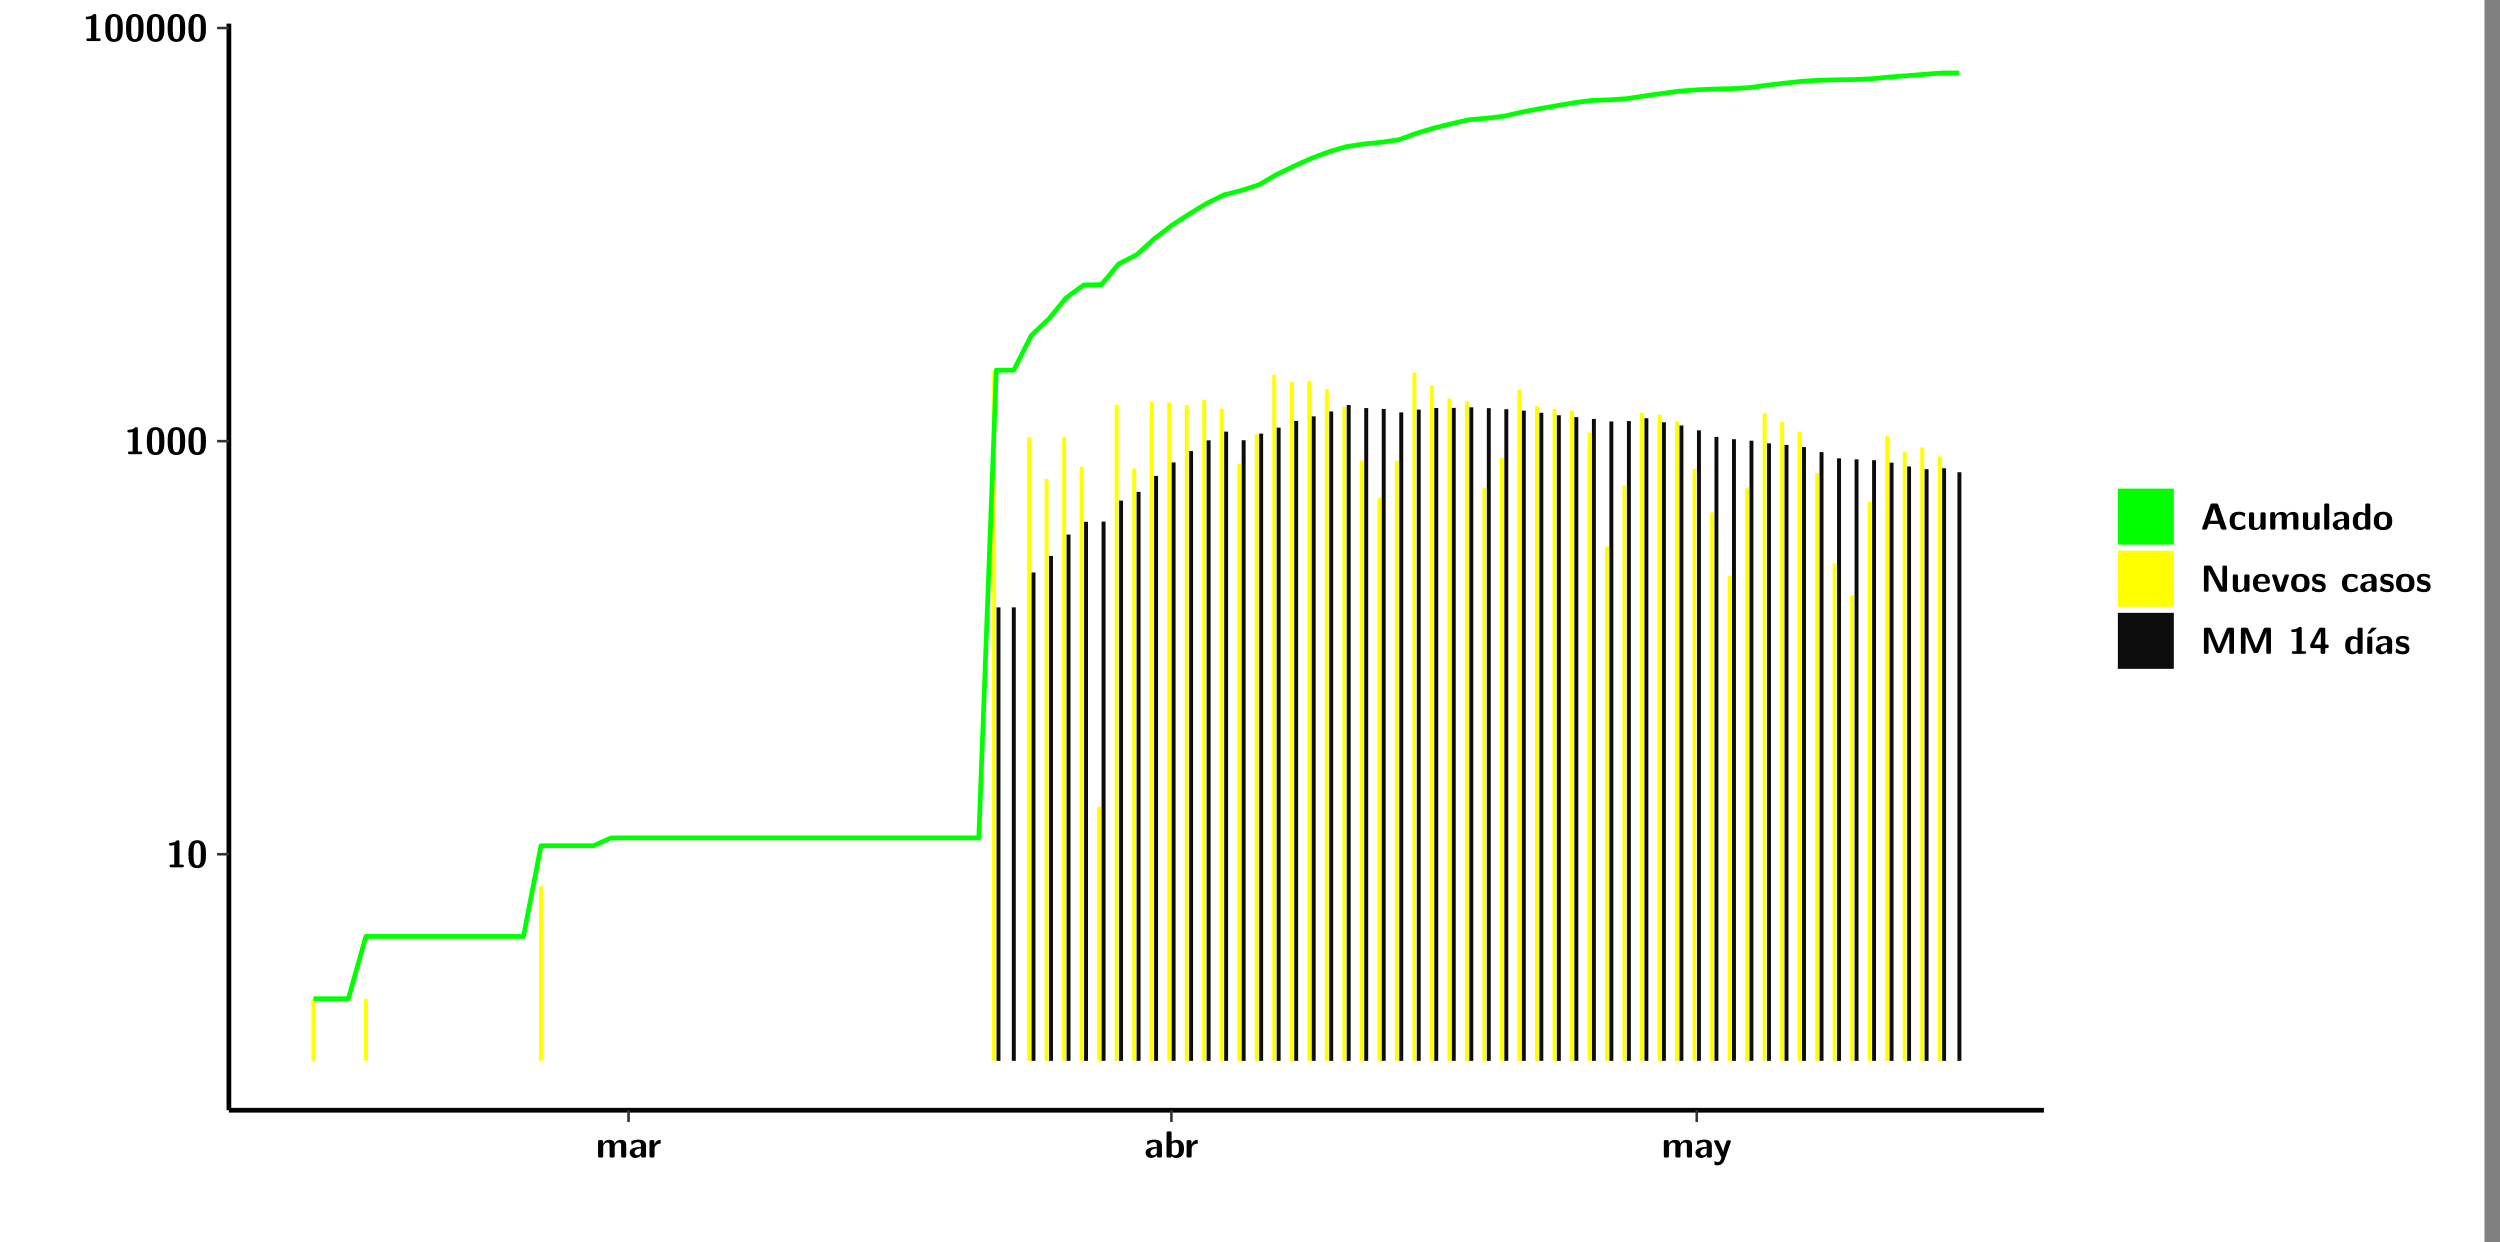 <?xml version="1.0" encoding="UTF-8"?>
<svg xmlns="http://www.w3.org/2000/svg" xmlns:xlink="http://www.w3.org/1999/xlink" width="579.653pt" height="288pt" viewBox="0 0 579.653 288" version="1.1">
<rect x="0" y="0" width="579.653" height="288" fill="#808080" stroke="none"/>
<defs>
<g>
<symbol overflow="visible" id="glyph0-0">
<path style="stroke:none;" d=""/>
</symbol>
<symbol overflow="visible" id="glyph0-1">
<path style="stroke:none;" d="M 3.109 -5.859 C 3.109 -6.016 3.109 -6.281 2.719 -6.281 C 2.547 -6.281 2.516 -6.266 2.406 -6.156 C 2.25 -6.016 1.922 -5.688 1.047 -5.672 C 0.891 -5.672 0.672 -5.609 0.672 -5.359 C 0.672 -5.047 0.969 -5.047 1.094 -5.047 C 1.344 -5.047 1.656 -5.078 1.906 -5.156 L 1.906 -0.625 L 1.234 -0.625 C 1.109 -0.625 0.812 -0.625 0.812 -0.312 C 0.812 0 1.109 0 1.234 0 L 3.719 0 C 3.828 0 4.141 0 4.141 -0.312 C 4.141 -0.625 3.828 -0.625 3.719 -0.625 L 3.109 -0.625 Z M 3.109 -5.859 "/>
</symbol>
<symbol overflow="visible" id="glyph0-2">
<path style="stroke:none;" d="M 4.438 -3 C 4.438 -4.203 4.438 -6.281 2.406 -6.281 C 0.375 -6.281 0.375 -4.219 0.375 -3 C 0.375 -1.812 0.375 0.188 2.406 0.188 C 4.438 0.188 4.438 -1.781 4.438 -3 Z M 2.406 -0.438 C 1.75 -0.438 1.656 -1.25 1.625 -1.484 C 1.562 -1.953 1.562 -2.766 1.562 -3.125 C 1.562 -3.641 1.562 -4.203 1.625 -4.641 C 1.641 -4.875 1.734 -5.641 2.406 -5.641 C 3.047 -5.641 3.156 -4.906 3.188 -4.734 C 3.25 -4.281 3.25 -3.594 3.25 -3.125 C 3.25 -2.625 3.25 -1.953 3.188 -1.469 C 3.156 -1.234 3.062 -0.438 2.406 -0.438 Z M 2.406 -0.438 "/>
</symbol>
<symbol overflow="visible" id="glyph0-3">
<path style="stroke:none;" d="M 7.062 -2.844 C 7.062 -3.75 6.672 -4.109 5.781 -4.109 C 5.156 -4.109 4.688 -3.828 4.359 -3.25 C 4.219 -4.078 3.484 -4.109 3.109 -4.109 C 2.938 -4.109 2.578 -4.109 2.188 -3.828 C 1.906 -3.625 1.734 -3.344 1.672 -3.203 L 1.672 -3.641 C 1.672 -3.922 1.609 -4.062 1.25 -4.062 L 0.953 -4.062 C 0.625 -4.062 0.531 -3.969 0.531 -3.641 L 0.531 -0.422 C 0.531 -0.109 0.625 0 0.953 0 L 1.297 0 C 1.625 0 1.719 -0.109 1.719 -0.422 L 1.719 -2.359 C 1.719 -3.141 2.25 -3.484 2.688 -3.484 C 3.109 -3.484 3.203 -3.297 3.203 -2.828 L 3.203 -0.422 C 3.203 -0.109 3.297 0 3.625 0 L 3.969 0 C 4.297 0 4.391 -0.109 4.391 -0.422 L 4.391 -2.359 C 4.391 -3.141 4.922 -3.484 5.359 -3.484 C 5.781 -3.484 5.875 -3.297 5.875 -2.828 L 5.875 -0.422 C 5.875 -0.109 5.969 0 6.297 0 L 6.641 0 C 6.984 0 7.062 -0.109 7.062 -0.422 Z M 7.062 -2.844 "/>
</symbol>
<symbol overflow="visible" id="glyph0-4">
<path style="stroke:none;" d="M 4.062 -2.766 C 4.062 -4.156 2.734 -4.156 2.297 -4.156 C 1.891 -4.156 1.453 -4.125 0.859 -3.891 C 0.672 -3.797 0.625 -3.781 0.625 -3.688 C 0.625 -3.625 0.688 -3.109 0.688 -3.047 C 0.703 -2.984 0.75 -2.938 0.812 -2.938 C 0.844 -2.938 0.875 -2.969 0.906 -3 C 1.281 -3.391 1.719 -3.578 2.266 -3.578 C 2.734 -3.578 2.875 -3.297 2.875 -2.781 L 2.875 -2.469 C 2.562 -2.469 0.266 -2.453 0.266 -1.172 C 0.266 -0.547 0.766 0.094 1.531 0.094 C 1.828 0.094 2.484 0.016 2.906 -0.594 L 2.906 -0.422 C 2.906 -0.141 2.969 0 3.328 0 L 3.641 0 C 3.984 0 4.062 -0.109 4.062 -0.422 Z M 2.875 -1.344 C 2.875 -0.531 2.047 -0.531 2.016 -0.531 C 1.641 -0.531 1.406 -0.844 1.406 -1.188 C 1.406 -2.047 2.625 -2.109 2.875 -2.109 Z M 2.875 -1.344 "/>
</symbol>
<symbol overflow="visible" id="glyph0-5">
<path style="stroke:none;" d="M 1.703 -2.016 C 1.703 -2.844 2.391 -3.188 2.938 -3.219 C 3.109 -3.234 3.125 -3.234 3.125 -3.469 L 3.125 -3.875 C 3.125 -4.047 3.125 -4.109 2.969 -4.109 C 2.719 -4.109 2.078 -4.031 1.672 -3.078 L 1.656 -3.078 L 1.656 -3.641 C 1.656 -3.922 1.594 -4.062 1.234 -4.062 L 0.953 -4.062 C 0.641 -4.062 0.531 -3.969 0.531 -3.641 L 0.531 -0.422 C 0.531 -0.109 0.625 0 0.953 0 L 1.281 0 C 1.609 0 1.703 -0.109 1.703 -0.422 Z M 1.703 -2.016 "/>
</symbol>
<symbol overflow="visible" id="glyph0-6">
<path style="stroke:none;" d="M 1.703 -5.656 C 1.703 -5.938 1.641 -6.078 1.281 -6.078 L 0.953 -6.078 C 0.641 -6.078 0.531 -5.984 0.531 -5.656 L 0.531 -0.422 C 0.531 -0.109 0.625 0 0.953 0 L 1.312 0 C 1.453 0 1.719 0 1.734 -0.344 C 2.125 0.094 2.578 0.094 2.719 0.094 C 4.578 0.094 4.578 -1.594 4.578 -2.031 C 4.578 -2.453 4.578 -4.109 2.938 -4.109 C 2.219 -4.109 1.781 -3.703 1.703 -3.625 Z M 1.734 -3.172 C 1.844 -3.281 2.109 -3.484 2.5 -3.484 C 3.391 -3.484 3.391 -2.672 3.391 -2.016 C 3.391 -1.375 3.391 -0.531 2.406 -0.531 C 2.047 -0.531 1.828 -0.75 1.734 -0.875 Z M 1.734 -3.172 "/>
</symbol>
<symbol overflow="visible" id="glyph0-7">
<path style="stroke:none;" d="M 4.109 -3.609 C 4.141 -3.719 4.141 -3.734 4.141 -3.781 C 4.141 -4.016 3.906 -4.016 3.797 -4.016 L 3.609 -4.016 C 3.469 -4.016 3.266 -4.016 3.141 -3.812 C 3.109 -3.766 2.406 -1.828 2.359 -1.25 L 2.344 -1.25 C 2.312 -1.672 1.953 -2.484 1.562 -3.328 C 1.328 -3.891 1.266 -4.016 0.828 -4.016 L 0.594 -4.016 C 0.469 -4.016 0.25 -4.016 0.25 -3.781 C 0.25 -3.75 0.281 -3.688 0.297 -3.641 L 1.953 0 C 1.891 0.188 1.859 0.281 1.828 0.375 C 1.734 0.656 1.578 1.047 1.109 1.047 C 0.812 1.047 0.609 0.922 0.516 0.875 C 0.469 0.844 0.453 0.828 0.422 0.828 C 0.391 0.828 0.312 0.859 0.312 0.969 C 0.312 1.031 0.375 1.641 0.391 1.672 C 0.469 1.781 0.953 1.797 1.094 1.797 C 2.172 1.797 2.609 0.766 2.672 0.547 Z M 4.109 -3.609 "/>
</symbol>
<symbol overflow="visible" id="glyph0-8">
<path style="stroke:none;" d="M 4.156 -5.703 C 4.031 -6.078 3.766 -6.078 3.594 -6.078 L 2.828 -6.078 C 2.641 -6.078 2.391 -6.078 2.266 -5.703 L 0.406 -0.406 C 0.375 -0.297 0.375 -0.281 0.375 -0.234 C 0.375 0 0.594 0 0.703 0 L 1.031 0 C 1.188 0 1.453 0 1.578 -0.344 L 1.922 -1.328 L 4.344 -1.328 L 4.641 -0.484 C 4.75 -0.172 4.812 0 5.234 0 L 5.703 0 C 5.828 0 6.047 0 6.047 -0.234 C 6.047 -0.281 6.047 -0.297 6 -0.406 Z M 2.812 -3.938 C 2.938 -4.328 3.062 -4.656 3.125 -4.969 L 3.141 -4.969 C 3.188 -4.766 3.188 -4.75 3.25 -4.547 L 4.078 -2.078 L 2.188 -2.078 Z M 2.812 -3.938 "/>
</symbol>
<symbol overflow="visible" id="glyph0-9">
<path style="stroke:none;" d="M 4 -0.438 C 4 -0.531 3.969 -0.938 3.953 -1.047 C 3.953 -1.078 3.938 -1.172 3.844 -1.172 C 3.812 -1.172 3.797 -1.172 3.703 -1.078 C 3.562 -0.953 3.141 -0.594 2.422 -0.594 C 1.516 -0.594 1.516 -1.469 1.516 -2.031 C 1.516 -2.75 1.562 -3.484 2.453 -3.484 C 3.031 -3.484 3.266 -3.344 3.578 -3.078 C 3.688 -2.984 3.703 -2.984 3.734 -2.984 C 3.828 -2.984 3.844 -3.062 3.844 -3.094 C 3.859 -3.172 3.953 -3.656 3.953 -3.703 C 3.953 -3.781 3.891 -3.812 3.75 -3.891 C 3.328 -4.078 3.062 -4.156 2.453 -4.156 C 1.141 -4.156 0.328 -3.547 0.328 -2.016 C 0.328 -0.562 1.078 0.094 2.406 0.094 C 2.641 0.094 3.172 0.094 3.75 -0.203 C 4 -0.344 4 -0.344 4 -0.438 Z M 4 -0.438 "/>
</symbol>
<symbol overflow="visible" id="glyph0-10">
<path style="stroke:none;" d="M 4.391 -3.594 C 4.391 -3.875 4.328 -4.016 3.969 -4.016 L 3.609 -4.016 C 3.281 -4.016 3.188 -3.906 3.188 -3.594 L 3.188 -1.516 C 3.188 -0.938 2.891 -0.438 2.266 -0.438 C 1.766 -0.438 1.719 -0.562 1.719 -1.031 L 1.719 -3.594 C 1.719 -3.875 1.656 -4.016 1.297 -4.016 L 0.953 -4.016 C 0.625 -4.016 0.531 -3.922 0.531 -3.594 L 0.531 -1.109 C 0.531 -0.172 1.031 0.094 1.953 0.094 C 2.188 0.094 2.812 0.094 3.219 -0.656 L 3.219 -0.422 C 3.219 -0.141 3.281 0 3.641 0 L 3.969 0 C 4.297 0 4.391 -0.109 4.391 -0.422 Z M 4.391 -3.594 "/>
</symbol>
<symbol overflow="visible" id="glyph0-11">
<path style="stroke:none;" d="M 1.703 -5.656 C 1.703 -5.938 1.641 -6.078 1.281 -6.078 L 0.953 -6.078 C 0.641 -6.078 0.531 -5.984 0.531 -5.656 L 0.531 -0.422 C 0.531 -0.109 0.625 0 0.953 0 L 1.281 0 C 1.609 0 1.703 -0.109 1.703 -0.422 Z M 1.703 -5.656 "/>
</symbol>
<symbol overflow="visible" id="glyph0-12">
<path style="stroke:none;" d="M 4.375 -5.656 C 4.375 -5.938 4.312 -6.078 3.953 -6.078 L 3.625 -6.078 C 3.297 -6.078 3.203 -5.969 3.203 -5.656 L 3.203 -3.672 C 2.812 -4.047 2.375 -4.109 2.109 -4.109 C 0.328 -4.109 0.328 -2.422 0.328 -2 C 0.328 -1.594 0.328 0.094 2.062 0.094 C 2.422 0.094 2.812 -0.016 3.188 -0.406 C 3.188 -0.094 3.297 0 3.609 0 L 3.953 0 C 4.281 0 4.375 -0.109 4.375 -0.422 Z M 3.188 -1.094 C 3.188 -0.953 3.188 -0.875 2.922 -0.688 C 2.703 -0.547 2.5 -0.531 2.406 -0.531 C 1.516 -0.531 1.516 -1.344 1.516 -2 C 1.516 -2.656 1.516 -3.484 2.5 -3.484 C 2.75 -3.484 2.984 -3.391 3.188 -3.203 Z M 3.188 -1.094 "/>
</symbol>
<symbol overflow="visible" id="glyph0-13">
<path style="stroke:none;" d="M 4.547 -1.969 C 4.547 -3.406 3.844 -4.156 2.406 -4.156 C 0.953 -4.156 0.266 -3.391 0.266 -1.969 C 0.266 -0.547 1.031 0.094 2.406 0.094 C 3.781 0.094 4.547 -0.531 4.547 -1.969 Z M 2.406 -0.594 C 1.469 -0.594 1.469 -1.375 1.469 -2.078 C 1.469 -2.75 1.469 -3.531 2.406 -3.531 C 3.344 -3.531 3.344 -2.766 3.344 -2.078 C 3.344 -1.391 3.344 -0.594 2.406 -0.594 Z M 2.406 -0.594 "/>
</symbol>
<symbol overflow="visible" id="glyph0-14">
<path style="stroke:none;" d="M 2.656 -5.734 C 2.469 -6.078 2.203 -6.078 2.031 -6.078 L 1.219 -6.078 C 0.906 -6.078 0.797 -5.984 0.797 -5.656 L 0.797 -0.422 C 0.797 -0.109 0.891 0 1.219 0 L 1.453 0 C 1.781 0 1.875 -0.109 1.875 -0.422 L 1.875 -5.016 L 1.891 -5.016 L 4.297 -0.344 C 4.484 0 4.75 0 4.922 0 L 5.734 0 C 6.062 0 6.156 -0.109 6.156 -0.422 L 6.156 -5.656 C 6.156 -5.938 6.094 -6.078 5.734 -6.078 L 5.5 -6.078 C 5.156 -6.078 5.078 -5.969 5.078 -5.656 L 5.078 -1.062 L 5.062 -1.062 Z M 2.656 -5.734 "/>
</symbol>
<symbol overflow="visible" id="glyph0-15">
<path style="stroke:none;" d="M 3.781 -1.875 C 3.984 -1.875 4.203 -1.891 4.203 -2.281 C 4.203 -3.406 3.672 -4.156 2.359 -4.156 C 0.969 -4.156 0.266 -3.375 0.266 -2.047 C 0.266 -0.609 1.109 0.094 2.484 0.094 C 2.812 0.094 3.312 0.047 3.891 -0.234 C 4.078 -0.328 4.141 -0.359 4.141 -0.469 C 4.141 -0.531 4.125 -0.781 4.109 -0.844 C 4.078 -1.125 4.062 -1.125 3.984 -1.125 C 3.953 -1.125 3.938 -1.125 3.844 -1.047 C 3.328 -0.594 2.797 -0.531 2.516 -0.531 C 1.531 -0.531 1.422 -1.312 1.391 -1.875 Z M 1.406 -2.344 C 1.422 -2.875 1.609 -3.531 2.359 -3.531 C 3.062 -3.531 3.203 -3.031 3.219 -2.344 Z M 1.406 -2.344 "/>
</symbol>
<symbol overflow="visible" id="glyph0-16">
<path style="stroke:none;" d="M 4.109 -3.609 C 4.141 -3.719 4.141 -3.75 4.141 -3.766 C 4.141 -4.016 3.922 -4.016 3.797 -4.016 L 3.609 -4.016 C 3.25 -4.016 3.141 -3.891 3.062 -3.641 L 2.203 -0.984 L 1.328 -3.641 C 1.266 -3.828 1.203 -4.016 0.781 -4.016 L 0.578 -4.016 C 0.453 -4.016 0.234 -4.016 0.234 -3.766 C 0.234 -3.75 0.234 -3.719 0.266 -3.609 L 1.312 -0.375 C 1.438 0 1.703 0 1.859 0 L 2.5 0 C 2.672 0 2.938 0 3.062 -0.375 Z M 4.109 -3.609 "/>
</symbol>
<symbol overflow="visible" id="glyph0-17">
<path style="stroke:none;" d="M 3.469 -1.234 C 3.469 -1.734 3.203 -2.031 3.047 -2.172 C 2.703 -2.484 2.391 -2.547 2.031 -2.609 C 1.547 -2.703 1.188 -2.766 1.188 -3.109 C 1.188 -3.469 1.484 -3.547 1.828 -3.547 C 2.406 -3.547 2.719 -3.328 2.953 -3.125 C 3.047 -3.047 3.062 -3.047 3.094 -3.047 C 3.188 -3.047 3.203 -3.125 3.203 -3.156 C 3.219 -3.219 3.312 -3.719 3.312 -3.766 C 3.312 -3.906 2.844 -4.031 2.75 -4.062 C 2.406 -4.156 2.125 -4.156 1.891 -4.156 C 1.5 -4.156 0.328 -4.156 0.328 -2.906 C 0.328 -2.484 0.516 -2.219 0.75 -2 C 1.062 -1.734 1.406 -1.672 1.906 -1.562 C 2.156 -1.531 2.609 -1.453 2.609 -1.062 C 2.609 -0.656 2.266 -0.594 1.922 -0.594 C 1.531 -0.594 1.047 -0.703 0.625 -1.188 C 0.594 -1.234 0.562 -1.266 0.516 -1.266 C 0.422 -1.266 0.406 -1.188 0.391 -1.125 C 0.375 -1.016 0.266 -0.516 0.266 -0.422 C 0.266 -0.266 0.922 -0.062 0.922 -0.047 C 1.406 0.094 1.766 0.094 1.922 0.094 C 2.359 0.094 3.469 0.062 3.469 -1.234 Z M 3.469 -1.234 "/>
</symbol>
<symbol overflow="visible" id="glyph0-18">
<path style="stroke:none;" d="M 4.859 -2.859 C 4.688 -2.422 4.359 -1.609 4.281 -1.312 C 4.203 -1.625 3.844 -2.484 3.656 -2.953 L 2.531 -5.719 C 2.391 -6.078 2.109 -6.078 1.953 -6.078 L 1.219 -6.078 C 0.906 -6.078 0.797 -5.984 0.797 -5.656 L 0.797 -0.422 C 0.797 -0.109 0.891 0 1.219 0 L 1.453 0 C 1.781 0 1.875 -0.109 1.875 -0.422 L 1.875 -4.953 L 1.891 -4.953 C 1.984 -4.562 2.375 -3.578 2.578 -3.062 L 3.609 -0.562 C 3.766 -0.188 3.969 -0.188 4.266 -0.188 C 4.562 -0.188 4.781 -0.188 4.938 -0.562 L 6.062 -3.328 C 6.141 -3.531 6.625 -4.719 6.672 -4.953 L 6.688 -4.953 L 6.688 -0.422 C 6.688 -0.141 6.75 0 7.109 0 L 7.344 0 C 7.672 0 7.766 -0.109 7.766 -0.422 L 7.766 -5.656 C 7.766 -5.938 7.703 -6.078 7.344 -6.078 L 6.609 -6.078 C 6.391 -6.078 6.172 -6.062 6.016 -5.703 Z M 4.859 -2.859 "/>
</symbol>
<symbol overflow="visible" id="glyph0-19">
<path style="stroke:none;" d="M 0.344 -2.297 C 0.266 -2.172 0.266 -2.141 0.266 -1.984 L 0.266 -1.766 C 0.266 -1.484 0.328 -1.344 0.688 -1.344 L 2.672 -1.344 L 2.672 -0.422 C 2.672 -0.141 2.719 0 3.078 0 L 3.328 0 C 3.656 0 3.75 -0.109 3.75 -0.422 L 3.75 -1.344 L 4.125 -1.344 C 4.391 -1.344 4.547 -1.406 4.547 -1.75 C 4.547 -2.078 4.422 -2.172 4.125 -2.172 L 3.75 -2.172 L 3.75 -5.656 C 3.75 -5.984 3.656 -6.078 3.328 -6.078 L 2.688 -6.078 C 2.531 -6.078 2.391 -6.078 2.281 -5.875 Z M 1.188 -2.172 C 2.578 -4.75 2.672 -5.016 2.703 -5.156 L 2.719 -5.156 L 2.719 -2.172 Z M 1.188 -2.172 "/>
</symbol>
<symbol overflow="visible" id="glyph0-20">
<path style="stroke:none;" d="M 3.906 -5.844 C 3.953 -5.875 4 -5.922 4 -5.969 C 4 -6.078 3.906 -6.078 3.766 -6.078 L 3.047 -6.078 C 2.875 -6.078 2.859 -6.078 2.781 -5.984 L 2.031 -4.953 C 1.953 -4.859 1.953 -4.844 1.953 -4.828 C 1.953 -4.703 2.047 -4.703 2.188 -4.703 L 2.516 -4.703 Z M 3.906 -5.844 "/>
</symbol>
<symbol overflow="visible" id="glyph0-21">
<path style="stroke:none;" d="M 1.703 -3.594 C 1.703 -3.875 1.641 -4.016 1.281 -4.016 L 0.953 -4.016 C 0.641 -4.016 0.531 -3.922 0.531 -3.594 L 0.531 -0.422 C 0.531 -0.109 0.625 0 0.953 0 L 1.281 0 C 1.609 0 1.703 -0.109 1.703 -0.422 Z M 1.703 -3.594 "/>
</symbol>
</g>
<clipPath id="clip1">
  <path d="M 0 0 L 576.008 0 L 576.008 288 L 0 288 Z M 0 0 "/>
</clipPath>
<clipPath id="clip2">
  <path d="M 53.07 5.477 L 473.898 5.477 L 473.898 257.414 L 53.07 257.414 Z M 53.07 5.477 "/>
</clipPath>
</defs>
<g id="surface1">
<g clip-path="url(#clip1)" clip-rule="nonzero">
<path style="fill-rule:nonzero;fill:rgb(100%,100%,100%);fill-opacity:1;stroke-width:0.598;stroke-linecap:round;stroke-linejoin:round;stroke:rgb(100%,100%,100%);stroke-opacity:1;stroke-miterlimit:10;" d="M 0 0 L 0 288.004 L 576.008 288.004 L 576.008 0 Z M 0 0 " transform="matrix(1,0,0,-1,0,288)"/>
</g>
<g clip-path="url(#clip2)" clip-rule="nonzero">
<path style=" stroke:none;fill-rule:nonzero;fill:rgb(100%,100%,100%);fill-opacity:1;" d="M 53.07 257.414 L 53.07 5.477 L 473.898 5.477 L 473.898 257.414 Z M 53.07 257.414 "/>
</g>
<path style=" stroke:none;fill-rule:nonzero;fill:rgb(100%,100%,0%);fill-opacity:1;" d="M 72.199 245.969 L 72.199 231.551 L 73.105 231.551 L 73.105 245.969 Z M 72.199 245.969 "/>
<path style=" stroke:none;fill-rule:nonzero;fill:rgb(100%,100%,0%);fill-opacity:1;" d="M 84.375 245.969 L 84.375 231.551 L 85.293 231.551 L 85.293 245.969 Z M 84.375 245.969 "/>
<path style=" stroke:none;fill-rule:nonzero;fill:rgb(100%,100%,0%);fill-opacity:1;" d="M 124.984 245.969 L 124.984 205.488 L 125.891 205.488 L 125.891 245.969 Z M 124.984 245.969 "/>
<path style=" stroke:none;fill-rule:nonzero;fill:rgb(100%,100%,0%);fill-opacity:1;" d="M 230.039 245.969 L 230.039 85.945 L 230.945 85.945 L 230.945 245.969 Z M 230.039 245.969 "/>
<path style=" stroke:none;fill-rule:nonzero;fill:rgb(4.999%,4.999%,4.999%);fill-opacity:1;" d="M 231.055 245.969 L 231.055 140.828 L 231.965 140.828 L 231.965 245.969 Z M 231.055 245.969 "/>
<path style=" stroke:none;fill-rule:nonzero;fill:rgb(4.999%,4.999%,4.999%);fill-opacity:1;" d="M 234.602 245.969 L 234.602 140.828 L 235.52 140.828 L 235.52 245.969 Z M 234.602 245.969 "/>
<path style=" stroke:none;fill-rule:nonzero;fill:rgb(100%,100%,0%);fill-opacity:1;" d="M 238.16 245.969 L 238.16 101.387 L 239.078 101.387 L 239.078 245.969 Z M 238.16 245.969 "/>
<path style=" stroke:none;fill-rule:nonzero;fill:rgb(4.999%,4.999%,4.999%);fill-opacity:1;" d="M 239.176 245.969 L 239.176 132.738 L 240.082 132.738 L 240.082 245.969 Z M 239.176 245.969 "/>
<path style=" stroke:none;fill-rule:nonzero;fill:rgb(100%,100%,0%);fill-opacity:1;" d="M 242.215 245.969 L 242.215 111.02 L 243.133 111.02 L 243.133 245.969 Z M 242.215 245.969 "/>
<path style=" stroke:none;fill-rule:nonzero;fill:rgb(4.999%,4.999%,4.999%);fill-opacity:1;" d="M 243.23 245.969 L 243.23 128.895 L 244.148 128.895 L 244.148 245.969 Z M 243.23 245.969 "/>
<path style=" stroke:none;fill-rule:nonzero;fill:rgb(100%,100%,0%);fill-opacity:1;" d="M 246.281 245.969 L 246.281 101.309 L 247.195 101.309 L 247.195 245.969 Z M 246.281 245.969 "/>
<path style=" stroke:none;fill-rule:nonzero;fill:rgb(4.999%,4.999%,4.999%);fill-opacity:1;" d="M 247.297 245.969 L 247.297 123.941 L 248.211 123.941 L 248.211 245.969 Z M 247.297 245.969 "/>
<path style=" stroke:none;fill-rule:nonzero;fill:rgb(100%,100%,0%);fill-opacity:1;" d="M 250.336 245.969 L 250.336 108.211 L 251.25 108.211 L 251.25 245.969 Z M 250.336 245.969 "/>
<path style=" stroke:none;fill-rule:nonzero;fill:rgb(4.999%,4.999%,4.999%);fill-opacity:1;" d="M 251.352 245.969 L 251.352 120.992 L 252.266 120.992 L 252.266 245.969 Z M 251.352 245.969 "/>
<path style=" stroke:none;fill-rule:nonzero;fill:rgb(100%,100%,0%);fill-opacity:1;" d="M 254.398 245.969 L 254.398 187.039 L 255.316 187.039 L 255.316 245.969 Z M 254.398 245.969 "/>
<path style=" stroke:none;fill-rule:nonzero;fill:rgb(4.999%,4.999%,4.999%);fill-opacity:1;" d="M 255.414 245.969 L 255.414 120.934 L 256.332 120.934 L 256.332 245.969 Z M 255.414 245.969 "/>
<path style=" stroke:none;fill-rule:nonzero;fill:rgb(100%,100%,0%);fill-opacity:1;" d="M 258.465 245.969 L 258.465 93.824 L 259.371 93.824 L 259.371 245.969 Z M 258.465 245.969 "/>
<path style=" stroke:none;fill-rule:nonzero;fill:rgb(4.999%,4.999%,4.999%);fill-opacity:1;" d="M 259.469 245.969 L 259.469 116.074 L 260.387 116.074 L 260.387 245.969 Z M 259.469 245.969 "/>
<path style=" stroke:none;fill-rule:nonzero;fill:rgb(100%,100%,0%);fill-opacity:1;" d="M 262.52 245.969 L 262.52 108.602 L 263.434 108.602 L 263.434 245.969 Z M 262.52 245.969 "/>
<path style=" stroke:none;fill-rule:nonzero;fill:rgb(4.999%,4.999%,4.999%);fill-opacity:1;" d="M 263.535 245.969 L 263.535 114.051 L 264.453 114.051 L 264.453 245.969 Z M 263.535 245.969 "/>
<path style=" stroke:none;fill-rule:nonzero;fill:rgb(100%,100%,0%);fill-opacity:1;" d="M 266.582 245.969 L 266.582 93.18 L 267.492 93.18 L 267.492 245.969 Z M 266.582 245.969 "/>
<path style=" stroke:none;fill-rule:nonzero;fill:rgb(4.999%,4.999%,4.999%);fill-opacity:1;" d="M 267.59 245.969 L 267.59 110.344 L 268.508 110.344 L 268.508 245.969 Z M 267.59 245.969 "/>
<path style=" stroke:none;fill-rule:nonzero;fill:rgb(100%,100%,0%);fill-opacity:1;" d="M 270.637 245.969 L 270.637 93.297 L 271.555 93.297 L 271.555 245.969 Z M 270.637 245.969 "/>
<path style=" stroke:none;fill-rule:nonzero;fill:rgb(4.999%,4.999%,4.999%);fill-opacity:1;" d="M 271.656 245.969 L 271.656 107.227 L 272.57 107.227 L 272.57 245.969 Z M 271.656 245.969 "/>
<path style=" stroke:none;fill-rule:nonzero;fill:rgb(100%,100%,0%);fill-opacity:1;" d="M 274.703 245.969 L 274.703 93.914 L 275.609 93.914 L 275.609 245.969 Z M 274.703 245.969 "/>
<path style=" stroke:none;fill-rule:nonzero;fill:rgb(4.999%,4.999%,4.999%);fill-opacity:1;" d="M 275.719 245.969 L 275.719 104.586 L 276.625 104.586 L 276.625 245.969 Z M 275.719 245.969 "/>
<path style=" stroke:none;fill-rule:nonzero;fill:rgb(100%,100%,0%);fill-opacity:1;" d="M 278.758 245.969 L 278.758 92.68 L 279.676 92.68 L 279.676 245.969 Z M 278.758 245.969 "/>
<path style=" stroke:none;fill-rule:nonzero;fill:rgb(4.999%,4.999%,4.999%);fill-opacity:1;" d="M 279.773 245.969 L 279.773 102.105 L 280.691 102.105 L 280.691 245.969 Z M 279.773 245.969 "/>
<path style=" stroke:none;fill-rule:nonzero;fill:rgb(100%,100%,0%);fill-opacity:1;" d="M 282.824 245.969 L 282.824 94.742 L 283.73 94.742 L 283.73 245.969 Z M 282.824 245.969 "/>
<path style=" stroke:none;fill-rule:nonzero;fill:rgb(4.999%,4.999%,4.999%);fill-opacity:1;" d="M 283.84 245.969 L 283.84 100.082 L 284.746 100.082 L 284.746 245.969 Z M 283.84 245.969 "/>
<path style=" stroke:none;fill-rule:nonzero;fill:rgb(100%,100%,0%);fill-opacity:1;" d="M 286.879 245.969 L 286.879 107.535 L 287.793 107.535 L 287.793 245.969 Z M 286.879 245.969 "/>
<path style=" stroke:none;fill-rule:nonzero;fill:rgb(4.999%,4.999%,4.999%);fill-opacity:1;" d="M 287.895 245.969 L 287.895 102.074 L 288.812 102.074 L 288.812 245.969 Z M 287.895 245.969 "/>
<path style=" stroke:none;fill-rule:nonzero;fill:rgb(100%,100%,0%);fill-opacity:1;" d="M 290.941 245.969 L 290.941 100.699 L 291.859 100.699 L 291.859 245.969 Z M 290.941 245.969 "/>
<path style=" stroke:none;fill-rule:nonzero;fill:rgb(4.999%,4.999%,4.999%);fill-opacity:1;" d="M 291.957 245.969 L 291.957 100.539 L 292.867 100.539 L 292.867 245.969 Z M 291.957 245.969 "/>
<path style=" stroke:none;fill-rule:nonzero;fill:rgb(100%,100%,0%);fill-opacity:1;" d="M 294.996 245.969 L 294.996 86.902 L 295.914 86.902 L 295.914 245.969 Z M 294.996 245.969 "/>
<path style=" stroke:none;fill-rule:nonzero;fill:rgb(4.999%,4.999%,4.999%);fill-opacity:1;" d="M 296.016 245.969 L 296.016 99.156 L 296.93 99.156 L 296.93 245.969 Z M 296.016 245.969 "/>
<path style=" stroke:none;fill-rule:nonzero;fill:rgb(100%,100%,0%);fill-opacity:1;" d="M 299.062 245.969 L 299.062 88.613 L 299.98 88.613 L 299.98 245.969 Z M 299.062 245.969 "/>
<path style=" stroke:none;fill-rule:nonzero;fill:rgb(4.999%,4.999%,4.999%);fill-opacity:1;" d="M 300.078 245.969 L 300.078 97.59 L 300.996 97.59 L 300.996 245.969 Z M 300.078 245.969 "/>
<path style=" stroke:none;fill-rule:nonzero;fill:rgb(100%,100%,0%);fill-opacity:1;" d="M 303.117 245.969 L 303.117 88.277 L 304.035 88.277 L 304.035 245.969 Z M 303.117 245.969 "/>
<path style=" stroke:none;fill-rule:nonzero;fill:rgb(4.999%,4.999%,4.999%);fill-opacity:1;" d="M 304.133 245.969 L 304.133 96.535 L 305.051 96.535 L 305.051 245.969 Z M 304.133 245.969 "/>
<path style=" stroke:none;fill-rule:nonzero;fill:rgb(100%,100%,0%);fill-opacity:1;" d="M 307.184 245.969 L 307.184 90.27 L 308.098 90.27 L 308.098 245.969 Z M 307.184 245.969 "/>
<path style=" stroke:none;fill-rule:nonzero;fill:rgb(4.999%,4.999%,4.999%);fill-opacity:1;" d="M 308.199 245.969 L 308.199 95.398 L 309.113 95.398 L 309.113 245.969 Z M 308.199 245.969 "/>
<path style=" stroke:none;fill-rule:nonzero;fill:rgb(100%,100%,0%);fill-opacity:1;" d="M 311.246 245.969 L 311.246 94.293 L 312.152 94.293 L 312.152 245.969 Z M 311.246 245.969 "/>
<path style=" stroke:none;fill-rule:nonzero;fill:rgb(4.999%,4.999%,4.999%);fill-opacity:1;" d="M 312.254 245.969 L 312.254 93.914 L 313.168 93.914 L 313.168 245.969 Z M 312.254 245.969 "/>
<path style=" stroke:none;fill-rule:nonzero;fill:rgb(100%,100%,0%);fill-opacity:1;" d="M 315.301 245.969 L 315.301 106.766 L 316.219 106.766 L 316.219 245.969 Z M 315.301 245.969 "/>
<path style=" stroke:none;fill-rule:nonzero;fill:rgb(4.999%,4.999%,4.999%);fill-opacity:1;" d="M 316.316 245.969 L 316.316 94.613 L 317.234 94.613 L 317.234 245.969 Z M 316.316 245.969 "/>
<path style=" stroke:none;fill-rule:nonzero;fill:rgb(100%,100%,0%);fill-opacity:1;" d="M 319.367 245.969 L 319.367 115.414 L 320.273 115.414 L 320.273 245.969 Z M 319.367 245.969 "/>
<path style=" stroke:none;fill-rule:nonzero;fill:rgb(4.999%,4.999%,4.999%);fill-opacity:1;" d="M 320.371 245.969 L 320.371 94.82 L 321.289 94.82 L 321.289 245.969 Z M 320.371 245.969 "/>
<path style=" stroke:none;fill-rule:nonzero;fill:rgb(100%,100%,0%);fill-opacity:1;" d="M 323.422 245.969 L 323.422 106.816 L 324.34 106.816 L 324.34 245.969 Z M 323.422 245.969 "/>
<path style=" stroke:none;fill-rule:nonzero;fill:rgb(4.999%,4.999%,4.999%);fill-opacity:1;" d="M 324.438 245.969 L 324.438 95.617 L 325.355 95.617 L 325.355 245.969 Z M 324.438 245.969 "/>
<path style=" stroke:none;fill-rule:nonzero;fill:rgb(100%,100%,0%);fill-opacity:1;" d="M 327.484 245.969 L 327.484 86.363 L 328.395 86.363 L 328.395 245.969 Z M 327.484 245.969 "/>
<path style=" stroke:none;fill-rule:nonzero;fill:rgb(4.999%,4.999%,4.999%);fill-opacity:1;" d="M 328.504 245.969 L 328.504 94.973 L 329.41 94.973 L 329.41 245.969 Z M 328.504 245.969 "/>
<path style=" stroke:none;fill-rule:nonzero;fill:rgb(100%,100%,0%);fill-opacity:1;" d="M 331.539 245.969 L 331.539 89.414 L 332.457 89.414 L 332.457 245.969 Z M 331.539 245.969 "/>
<path style=" stroke:none;fill-rule:nonzero;fill:rgb(4.999%,4.999%,4.999%);fill-opacity:1;" d="M 332.559 245.969 L 332.559 94.594 L 333.473 94.594 L 333.473 245.969 Z M 332.559 245.969 "/>
<path style=" stroke:none;fill-rule:nonzero;fill:rgb(100%,100%,0%);fill-opacity:1;" d="M 335.605 245.969 L 335.605 92.402 L 336.512 92.402 L 336.512 245.969 Z M 335.605 245.969 "/>
<path style=" stroke:none;fill-rule:nonzero;fill:rgb(4.999%,4.999%,4.999%);fill-opacity:1;" d="M 336.621 245.969 L 336.621 94.574 L 337.527 94.574 L 337.527 245.969 Z M 336.621 245.969 "/>
<path style=" stroke:none;fill-rule:nonzero;fill:rgb(100%,100%,0%);fill-opacity:1;" d="M 339.66 245.969 L 339.66 93 L 340.578 93 L 340.578 245.969 Z M 339.66 245.969 "/>
<path style=" stroke:none;fill-rule:nonzero;fill:rgb(4.999%,4.999%,4.999%);fill-opacity:1;" d="M 340.676 245.969 L 340.676 94.441 L 341.594 94.441 L 341.594 245.969 Z M 340.676 245.969 "/>
<path style=" stroke:none;fill-rule:nonzero;fill:rgb(100%,100%,0%);fill-opacity:1;" d="M 343.727 245.969 L 343.727 113.082 L 344.641 113.082 L 344.641 245.969 Z M 343.727 245.969 "/>
<path style=" stroke:none;fill-rule:nonzero;fill:rgb(4.999%,4.999%,4.999%);fill-opacity:1;" d="M 344.742 245.969 L 344.742 94.633 L 345.648 94.633 L 345.648 245.969 Z M 344.742 245.969 "/>
<path style=" stroke:none;fill-rule:nonzero;fill:rgb(100%,100%,0%);fill-opacity:1;" d="M 347.781 245.969 L 347.781 106.129 L 348.695 106.129 L 348.695 245.969 Z M 347.781 245.969 "/>
<path style=" stroke:none;fill-rule:nonzero;fill:rgb(4.999%,4.999%,4.999%);fill-opacity:1;" d="M 348.797 245.969 L 348.797 94.883 L 349.715 94.883 L 349.715 245.969 Z M 348.797 245.969 "/>
<path style=" stroke:none;fill-rule:nonzero;fill:rgb(100%,100%,0%);fill-opacity:1;" d="M 351.844 245.969 L 351.844 90.387 L 352.762 90.387 L 352.762 245.969 Z M 351.844 245.969 "/>
<path style=" stroke:none;fill-rule:nonzero;fill:rgb(4.999%,4.999%,4.999%);fill-opacity:1;" d="M 352.863 245.969 L 352.863 95.219 L 353.77 95.219 L 353.77 245.969 Z M 352.863 245.969 "/>
<path style=" stroke:none;fill-rule:nonzero;fill:rgb(100%,100%,0%);fill-opacity:1;" d="M 355.898 245.969 L 355.898 94.184 L 356.816 94.184 L 356.816 245.969 Z M 355.898 245.969 "/>
<path style=" stroke:none;fill-rule:nonzero;fill:rgb(4.999%,4.999%,4.999%);fill-opacity:1;" d="M 356.918 245.969 L 356.918 95.707 L 357.832 95.707 L 357.832 245.969 Z M 356.918 245.969 "/>
<path style=" stroke:none;fill-rule:nonzero;fill:rgb(100%,100%,0%);fill-opacity:1;" d="M 359.965 245.969 L 359.965 94.832 L 360.883 94.832 L 360.883 245.969 Z M 359.965 245.969 "/>
<path style=" stroke:none;fill-rule:nonzero;fill:rgb(4.999%,4.999%,4.999%);fill-opacity:1;" d="M 360.98 245.969 L 360.98 96.285 L 361.898 96.285 L 361.898 245.969 Z M 360.98 245.969 "/>
<path style=" stroke:none;fill-rule:nonzero;fill:rgb(100%,100%,0%);fill-opacity:1;" d="M 364.031 245.969 L 364.031 95.211 L 364.938 95.211 L 364.938 245.969 Z M 364.031 245.969 "/>
<path style=" stroke:none;fill-rule:nonzero;fill:rgb(4.999%,4.999%,4.999%);fill-opacity:1;" d="M 365.035 245.969 L 365.035 96.715 L 365.953 96.715 L 365.953 245.969 Z M 365.035 245.969 "/>
<path style=" stroke:none;fill-rule:nonzero;fill:rgb(100%,100%,0%);fill-opacity:1;" d="M 368.086 245.969 L 368.086 100.281 L 369 100.281 L 369 245.969 Z M 368.086 245.969 "/>
<path style=" stroke:none;fill-rule:nonzero;fill:rgb(4.999%,4.999%,4.999%);fill-opacity:1;" d="M 369.102 245.969 L 369.102 97.133 L 370.016 97.133 L 370.016 245.969 Z M 369.102 245.969 "/>
<path style=" stroke:none;fill-rule:nonzero;fill:rgb(100%,100%,0%);fill-opacity:1;" d="M 372.148 245.969 L 372.148 126.711 L 373.055 126.711 L 373.055 245.969 Z M 372.148 245.969 "/>
<path style=" stroke:none;fill-rule:nonzero;fill:rgb(4.999%,4.999%,4.999%);fill-opacity:1;" d="M 373.156 245.969 L 373.156 97.723 L 374.07 97.723 L 374.07 245.969 Z M 373.156 245.969 "/>
<path style=" stroke:none;fill-rule:nonzero;fill:rgb(100%,100%,0%);fill-opacity:1;" d="M 376.203 245.969 L 376.203 112.566 L 377.121 112.566 L 377.121 245.969 Z M 376.203 245.969 "/>
<path style=" stroke:none;fill-rule:nonzero;fill:rgb(4.999%,4.999%,4.999%);fill-opacity:1;" d="M 377.219 245.969 L 377.219 97.633 L 378.137 97.633 L 378.137 245.969 Z M 377.219 245.969 "/>
<path style=" stroke:none;fill-rule:nonzero;fill:rgb(100%,100%,0%);fill-opacity:1;" d="M 380.27 245.969 L 380.27 95.688 L 381.176 95.688 L 381.176 245.969 Z M 380.27 245.969 "/>
<path style=" stroke:none;fill-rule:nonzero;fill:rgb(4.999%,4.999%,4.999%);fill-opacity:1;" d="M 381.285 245.969 L 381.285 96.965 L 382.191 96.965 L 382.191 245.969 Z M 381.285 245.969 "/>
<path style=" stroke:none;fill-rule:nonzero;fill:rgb(100%,100%,0%);fill-opacity:1;" d="M 384.324 245.969 L 384.324 96.168 L 385.242 96.168 L 385.242 245.969 Z M 384.324 245.969 "/>
<path style=" stroke:none;fill-rule:nonzero;fill:rgb(4.999%,4.999%,4.999%);fill-opacity:1;" d="M 385.34 245.969 L 385.34 97.91 L 386.258 97.91 L 386.258 245.969 Z M 385.34 245.969 "/>
<path style=" stroke:none;fill-rule:nonzero;fill:rgb(100%,100%,0%);fill-opacity:1;" d="M 388.387 245.969 L 388.387 97.672 L 389.297 97.672 L 389.297 245.969 Z M 388.387 245.969 "/>
<path style=" stroke:none;fill-rule:nonzero;fill:rgb(4.999%,4.999%,4.999%);fill-opacity:1;" d="M 389.406 245.969 L 389.406 98.656 L 390.312 98.656 L 390.312 245.969 Z M 389.406 245.969 "/>
<path style=" stroke:none;fill-rule:nonzero;fill:rgb(100%,100%,0%);fill-opacity:1;" d="M 392.445 245.969 L 392.445 108.66 L 393.359 108.66 L 393.359 245.969 Z M 392.445 245.969 "/>
<path style=" stroke:none;fill-rule:nonzero;fill:rgb(4.999%,4.999%,4.999%);fill-opacity:1;" d="M 393.461 245.969 L 393.461 99.773 L 394.375 99.773 L 394.375 245.969 Z M 393.461 245.969 "/>
<path style=" stroke:none;fill-rule:nonzero;fill:rgb(100%,100%,0%);fill-opacity:1;" d="M 396.508 245.969 L 396.508 118.844 L 397.426 118.844 L 397.426 245.969 Z M 396.508 245.969 "/>
<path style=" stroke:none;fill-rule:nonzero;fill:rgb(4.999%,4.999%,4.999%);fill-opacity:1;" d="M 397.523 245.969 L 397.523 101.297 L 398.43 101.297 L 398.43 245.969 Z M 397.523 245.969 "/>
<path style=" stroke:none;fill-rule:nonzero;fill:rgb(100%,100%,0%);fill-opacity:1;" d="M 400.562 245.969 L 400.562 133.586 L 401.48 133.586 L 401.48 245.969 Z M 400.562 245.969 "/>
<path style=" stroke:none;fill-rule:nonzero;fill:rgb(4.999%,4.999%,4.999%);fill-opacity:1;" d="M 401.578 245.969 L 401.578 101.836 L 402.496 101.836 L 402.496 245.969 Z M 401.578 245.969 "/>
<path style=" stroke:none;fill-rule:nonzero;fill:rgb(100%,100%,0%);fill-opacity:1;" d="M 404.629 245.969 L 404.629 113.223 L 405.543 113.223 L 405.543 245.969 Z M 404.629 245.969 "/>
<path style=" stroke:none;fill-rule:nonzero;fill:rgb(4.999%,4.999%,4.999%);fill-opacity:1;" d="M 405.645 245.969 L 405.645 102.184 L 406.551 102.184 L 406.551 245.969 Z M 405.645 245.969 "/>
<path style=" stroke:none;fill-rule:nonzero;fill:rgb(100%,100%,0%);fill-opacity:1;" d="M 408.684 245.969 L 408.684 95.797 L 409.598 95.797 L 409.598 245.969 Z M 408.684 245.969 "/>
<path style=" stroke:none;fill-rule:nonzero;fill:rgb(4.999%,4.999%,4.999%);fill-opacity:1;" d="M 409.699 245.969 L 409.699 102.793 L 410.617 102.793 L 410.617 245.969 Z M 409.699 245.969 "/>
<path style=" stroke:none;fill-rule:nonzero;fill:rgb(100%,100%,0%);fill-opacity:1;" d="M 412.746 245.969 L 412.746 97.859 L 413.664 97.859 L 413.664 245.969 Z M 412.746 245.969 "/>
<path style=" stroke:none;fill-rule:nonzero;fill:rgb(4.999%,4.999%,4.999%);fill-opacity:1;" d="M 413.766 245.969 L 413.766 103.16 L 414.68 103.16 L 414.68 245.969 Z M 413.766 245.969 "/>
<path style=" stroke:none;fill-rule:nonzero;fill:rgb(100%,100%,0%);fill-opacity:1;" d="M 416.812 245.969 L 416.812 100.074 L 417.719 100.074 L 417.719 245.969 Z M 416.812 245.969 "/>
<path style=" stroke:none;fill-rule:nonzero;fill:rgb(4.999%,4.999%,4.999%);fill-opacity:1;" d="M 417.82 245.969 L 417.82 103.66 L 418.734 103.66 L 418.734 245.969 Z M 417.82 245.969 "/>
<path style=" stroke:none;fill-rule:nonzero;fill:rgb(100%,100%,0%);fill-opacity:1;" d="M 420.867 245.969 L 420.867 109.676 L 421.785 109.676 L 421.785 245.969 Z M 420.867 245.969 "/>
<path style=" stroke:none;fill-rule:nonzero;fill:rgb(4.999%,4.999%,4.999%);fill-opacity:1;" d="M 421.883 245.969 L 421.883 104.816 L 422.801 104.816 L 422.801 245.969 Z M 421.883 245.969 "/>
<path style=" stroke:none;fill-rule:nonzero;fill:rgb(100%,100%,0%);fill-opacity:1;" d="M 424.934 245.969 L 424.934 130.629 L 425.84 130.629 L 425.84 245.969 Z M 424.934 245.969 "/>
<path style=" stroke:none;fill-rule:nonzero;fill:rgb(4.999%,4.999%,4.999%);fill-opacity:1;" d="M 425.938 245.969 L 425.938 106.277 L 426.855 106.277 L 426.855 245.969 Z M 425.938 245.969 "/>
<path style=" stroke:none;fill-rule:nonzero;fill:rgb(100%,100%,0%);fill-opacity:1;" d="M 428.988 245.969 L 428.988 138.07 L 429.902 138.07 L 429.902 245.969 Z M 428.988 245.969 "/>
<path style=" stroke:none;fill-rule:nonzero;fill:rgb(4.999%,4.999%,4.999%);fill-opacity:1;" d="M 430.004 245.969 L 430.004 106.508 L 430.918 106.508 L 430.918 245.969 Z M 430.004 245.969 "/>
<path style=" stroke:none;fill-rule:nonzero;fill:rgb(100%,100%,0%);fill-opacity:1;" d="M 433.051 245.969 L 433.051 116.371 L 433.957 116.371 L 433.957 245.969 Z M 433.051 245.969 "/>
<path style=" stroke:none;fill-rule:nonzero;fill:rgb(4.999%,4.999%,4.999%);fill-opacity:1;" d="M 434.066 245.969 L 434.066 106.699 L 434.973 106.699 L 434.973 245.969 Z M 434.066 245.969 "/>
<path style=" stroke:none;fill-rule:nonzero;fill:rgb(100%,100%,0%);fill-opacity:1;" d="M 437.105 245.969 L 437.105 101.008 L 438.023 101.008 L 438.023 245.969 Z M 437.105 245.969 "/>
<path style=" stroke:none;fill-rule:nonzero;fill:rgb(4.999%,4.999%,4.999%);fill-opacity:1;" d="M 438.121 245.969 L 438.121 107.273 L 439.039 107.273 L 439.039 245.969 Z M 438.121 245.969 "/>
<path style=" stroke:none;fill-rule:nonzero;fill:rgb(100%,100%,0%);fill-opacity:1;" d="M 441.172 245.969 L 441.172 104.754 L 442.078 104.754 L 442.078 245.969 Z M 441.172 245.969 "/>
<path style=" stroke:none;fill-rule:nonzero;fill:rgb(4.999%,4.999%,4.999%);fill-opacity:1;" d="M 442.188 245.969 L 442.188 108.152 L 443.094 108.152 L 443.094 245.969 Z M 442.188 245.969 "/>
<path style=" stroke:none;fill-rule:nonzero;fill:rgb(100%,100%,0%);fill-opacity:1;" d="M 445.227 245.969 L 445.227 103.73 L 446.145 103.73 L 446.145 245.969 Z M 445.227 245.969 "/>
<path style=" stroke:none;fill-rule:nonzero;fill:rgb(4.999%,4.999%,4.999%);fill-opacity:1;" d="M 446.242 245.969 L 446.242 108.781 L 447.16 108.781 L 447.16 245.969 Z M 446.242 245.969 "/>
<path style=" stroke:none;fill-rule:nonzero;fill:rgb(100%,100%,0%);fill-opacity:1;" d="M 449.289 245.969 L 449.289 105.84 L 450.207 105.84 L 450.207 245.969 Z M 449.289 245.969 "/>
<path style=" stroke:none;fill-rule:nonzero;fill:rgb(4.999%,4.999%,4.999%);fill-opacity:1;" d="M 450.309 245.969 L 450.309 108.57 L 451.215 108.57 L 451.215 245.969 Z M 450.309 245.969 "/>
<path style=" stroke:none;fill-rule:nonzero;fill:rgb(4.999%,4.999%,4.999%);fill-opacity:1;" d="M 453.855 245.969 L 453.855 109.496 L 454.77 109.496 L 454.77 245.969 Z M 453.855 245.969 "/>
<path style="fill:none;stroke-width:1.096;stroke-linecap:butt;stroke-linejoin:round;stroke:rgb(0%,100%,0%);stroke-opacity:1;stroke-miterlimit:10;" d="M 72.66 56.449 L 80.777 56.449 L 84.832 70.875 L 121.375 70.875 L 125.441 91.918 L 137.617 91.918 L 141.68 93.719 L 226.941 93.719 L 231.008 202.176 L 235.062 202.176 L 239.125 210.234 L 243.18 214.059 L 247.246 219 L 251.301 221.941 L 255.367 222 L 259.422 226.852 L 263.484 228.875 L 267.539 232.57 L 271.605 235.688 L 275.66 238.328 L 279.727 240.809 L 283.789 242.824 L 287.844 243.84 L 291.91 245.164 L 295.965 247.523 L 300.027 249.488 L 304.082 251.301 L 308.148 252.836 L 312.203 254.012 L 316.27 254.629 L 320.324 255.027 L 324.387 255.613 L 328.441 257.109 L 332.508 258.324 L 336.57 259.32 L 340.629 260.246 L 344.691 260.586 L 348.746 261.055 L 352.812 262.012 L 356.867 262.789 L 360.93 263.504 L 364.984 264.184 L 369.051 264.711 L 373.105 264.852 L 377.172 265.129 L 381.227 265.746 L 385.289 266.336 L 389.355 266.863 L 393.41 267.172 L 397.477 267.359 L 401.531 267.449 L 405.594 267.691 L 409.648 268.238 L 413.715 268.715 L 417.77 269.145 L 421.832 269.402 L 425.887 269.504 L 429.953 269.562 L 434.008 269.75 L 438.074 270.141 L 442.137 270.449 L 446.191 270.777 L 450.258 271.078 L 454.312 271.078 " transform="matrix(1,0,0,-1,0,288)"/>
<path style="fill:none;stroke-width:1.096;stroke-linecap:butt;stroke-linejoin:round;stroke:rgb(0%,0%,0%);stroke-opacity:1;stroke-miterlimit:10;" d="M 53.07 30.586 L 53.07 282.523 " transform="matrix(1,0,0,-1,0,288)"/>
<g style="fill:rgb(0%,0%,0%);fill-opacity:1;">
  <use xlink:href="#glyph0-1" x="38.496" y="201.096"/>
  <use xlink:href="#glyph0-2" x="43.318" y="201.096"/>
</g>
<g style="fill:rgb(0%,0%,0%);fill-opacity:1;">
  <use xlink:href="#glyph0-1" x="28.852" y="105.315"/>
  <use xlink:href="#glyph0-2" x="33.674" y="105.315"/>
  <use xlink:href="#glyph0-2" x="38.496" y="105.315"/>
  <use xlink:href="#glyph0-2" x="43.318" y="105.315"/>
</g>
<g style="fill:rgb(0%,0%,0%);fill-opacity:1;">
  <use xlink:href="#glyph0-1" x="19.208" y="9.524"/>
  <use xlink:href="#glyph0-2" x="24.03" y="9.524"/>
  <use xlink:href="#glyph0-2" x="28.852" y="9.524"/>
  <use xlink:href="#glyph0-2" x="33.674" y="9.524"/>
  <use xlink:href="#glyph0-2" x="38.496" y="9.524"/>
  <use xlink:href="#glyph0-2" x="43.317" y="9.524"/>
</g>
<path style="fill:none;stroke-width:0.598;stroke-linecap:butt;stroke-linejoin:round;stroke:rgb(20%,20%,20%);stroke-opacity:1;stroke-miterlimit:10;" d="M 50.332 89.934 L 53.07 89.934 " transform="matrix(1,0,0,-1,0,288)"/>
<path style="fill:none;stroke-width:0.598;stroke-linecap:butt;stroke-linejoin:round;stroke:rgb(20%,20%,20%);stroke-opacity:1;stroke-miterlimit:10;" d="M 50.332 185.715 L 53.07 185.715 " transform="matrix(1,0,0,-1,0,288)"/>
<path style="fill:none;stroke-width:0.598;stroke-linecap:butt;stroke-linejoin:round;stroke:rgb(20%,20%,20%);stroke-opacity:1;stroke-miterlimit:10;" d="M 50.332 281.508 L 53.07 281.508 " transform="matrix(1,0,0,-1,0,288)"/>
<path style="fill:none;stroke-width:1.096;stroke-linecap:butt;stroke-linejoin:round;stroke:rgb(0%,0%,0%);stroke-opacity:1;stroke-miterlimit:10;" d="M 53.07 30.586 L 473.898 30.586 " transform="matrix(1,0,0,-1,0,288)"/>
<path style="fill:none;stroke-width:0.598;stroke-linecap:butt;stroke-linejoin:round;stroke:rgb(20%,20%,20%);stroke-opacity:1;stroke-miterlimit:10;" d="M 145.734 27.848 L 145.734 30.586 " transform="matrix(1,0,0,-1,0,288)"/>
<path style="fill:none;stroke-width:0.598;stroke-linecap:butt;stroke-linejoin:round;stroke:rgb(20%,20%,20%);stroke-opacity:1;stroke-miterlimit:10;" d="M 271.605 27.848 L 271.605 30.586 " transform="matrix(1,0,0,-1,0,288)"/>
<path style="fill:none;stroke-width:0.598;stroke-linecap:butt;stroke-linejoin:round;stroke:rgb(20%,20%,20%);stroke-opacity:1;stroke-miterlimit:10;" d="M 393.41 27.848 L 393.41 30.586 " transform="matrix(1,0,0,-1,0,288)"/>
<g style="fill:rgb(0%,0%,0%);fill-opacity:1;">
  <use xlink:href="#glyph0-3" x="138.135" y="268.394"/>
  <use xlink:href="#glyph0-4" x="145.733" y="268.394"/>
</g>
<g style="fill:rgb(0%,0%,0%);fill-opacity:1;">
  <use xlink:href="#glyph0-5" x="150.064" y="268.394"/>
</g>
<g style="fill:rgb(0%,0%,0%);fill-opacity:1;">
  <use xlink:href="#glyph0-4" x="265.343" y="268.394"/>
  <use xlink:href="#glyph0-6" x="269.946" y="268.394"/>
</g>
<g style="fill:rgb(0%,0%,0%);fill-opacity:1;">
  <use xlink:href="#glyph0-5" x="274.593" y="268.394"/>
</g>
<g style="fill:rgb(0%,0%,0%);fill-opacity:1;">
  <use xlink:href="#glyph0-3" x="385.246" y="268.394"/>
  <use xlink:href="#glyph0-4" x="392.844" y="268.394"/>
</g>
<g style="fill:rgb(0%,0%,0%);fill-opacity:1;">
  <use xlink:href="#glyph0-7" x="397.175" y="268.394"/>
</g>
<path style=" stroke:none;fill-rule:nonzero;fill:rgb(100%,100%,100%);fill-opacity:1;" d="M 484.859 161.262 L 484.859 101.625 L 570.527 101.625 L 570.527 161.262 Z M 484.859 161.262 "/>
<path style=" stroke:none;fill-rule:nonzero;fill:rgb(0%,100%,0%);fill-opacity:1;" d="M 491.047 126.273 L 491.047 113.293 L 504.027 113.293 L 504.027 126.273 Z M 491.047 126.273 "/>
<path style=" stroke:none;fill-rule:nonzero;fill:rgb(100%,100%,0%);fill-opacity:1;" d="M 491.047 140.68 L 491.047 127.699 L 504.027 127.699 L 504.027 140.68 Z M 491.047 140.68 "/>
<path style=" stroke:none;fill-rule:nonzero;fill:rgb(4.999%,4.999%,4.999%);fill-opacity:1;" d="M 491.047 155.078 L 491.047 142.094 L 504.027 142.094 L 504.027 155.078 Z M 491.047 155.078 "/>
<g style="fill:rgb(0%,0%,0%);fill-opacity:1;">
  <use xlink:href="#glyph0-8" x="510.207" y="122.809"/>
  <use xlink:href="#glyph0-9" x="516.636" y="122.809"/>
  <use xlink:href="#glyph0-10" x="520.922" y="122.809"/>
  <use xlink:href="#glyph0-3" x="525.841" y="122.809"/>
  <use xlink:href="#glyph0-10" x="533.44" y="122.809"/>
  <use xlink:href="#glyph0-11" x="538.359" y="122.809"/>
  <use xlink:href="#glyph0-4" x="540.6" y="122.809"/>
  <use xlink:href="#glyph0-12" x="545.203" y="122.809"/>
  <use xlink:href="#glyph0-13" x="550.122" y="122.809"/>
</g>
<g style="fill:rgb(0%,0%,0%);fill-opacity:1;">
  <use xlink:href="#glyph0-14" x="510.207" y="137.205"/>
  <use xlink:href="#glyph0-10" x="517.172" y="137.205"/>
  <use xlink:href="#glyph0-15" x="522.092" y="137.205"/>
  <use xlink:href="#glyph0-16" x="526.573" y="137.205"/>
  <use xlink:href="#glyph0-13" x="530.956" y="137.205"/>
  <use xlink:href="#glyph0-17" x="535.778" y="137.205"/>
</g>
<g style="fill:rgb(0%,0%,0%);fill-opacity:1;">
  <use xlink:href="#glyph0-9" x="542.693" y="137.205"/>
  <use xlink:href="#glyph0-4" x="546.979" y="137.205"/>
  <use xlink:href="#glyph0-17" x="551.582" y="137.205"/>
  <use xlink:href="#glyph0-13" x="555.279" y="137.205"/>
  <use xlink:href="#glyph0-17" x="560.1" y="137.205"/>
</g>
<g style="fill:rgb(0%,0%,0%);fill-opacity:1;">
  <use xlink:href="#glyph0-18" x="510.207" y="151.611"/>
  <use xlink:href="#glyph0-18" x="518.779" y="151.611"/>
</g>
<g style="fill:rgb(0%,0%,0%);fill-opacity:1;">
  <use xlink:href="#glyph0-1" x="530.569" y="151.611"/>
  <use xlink:href="#glyph0-19" x="535.391" y="151.611"/>
</g>
<g style="fill:rgb(0%,0%,0%);fill-opacity:1;">
  <use xlink:href="#glyph0-12" x="543.422" y="151.611"/>
</g>
<g style="fill:rgb(0%,0%,0%);fill-opacity:1;">
  <use xlink:href="#glyph0-20" x="547.052" y="151.611"/>
</g>
<g style="fill:rgb(0%,0%,0%);fill-opacity:1;">
  <use xlink:href="#glyph0-21" x="548.341" y="151.611"/>
  <use xlink:href="#glyph0-4" x="550.582" y="151.611"/>
  <use xlink:href="#glyph0-17" x="555.185" y="151.611"/>
</g>
</g>
</svg>
